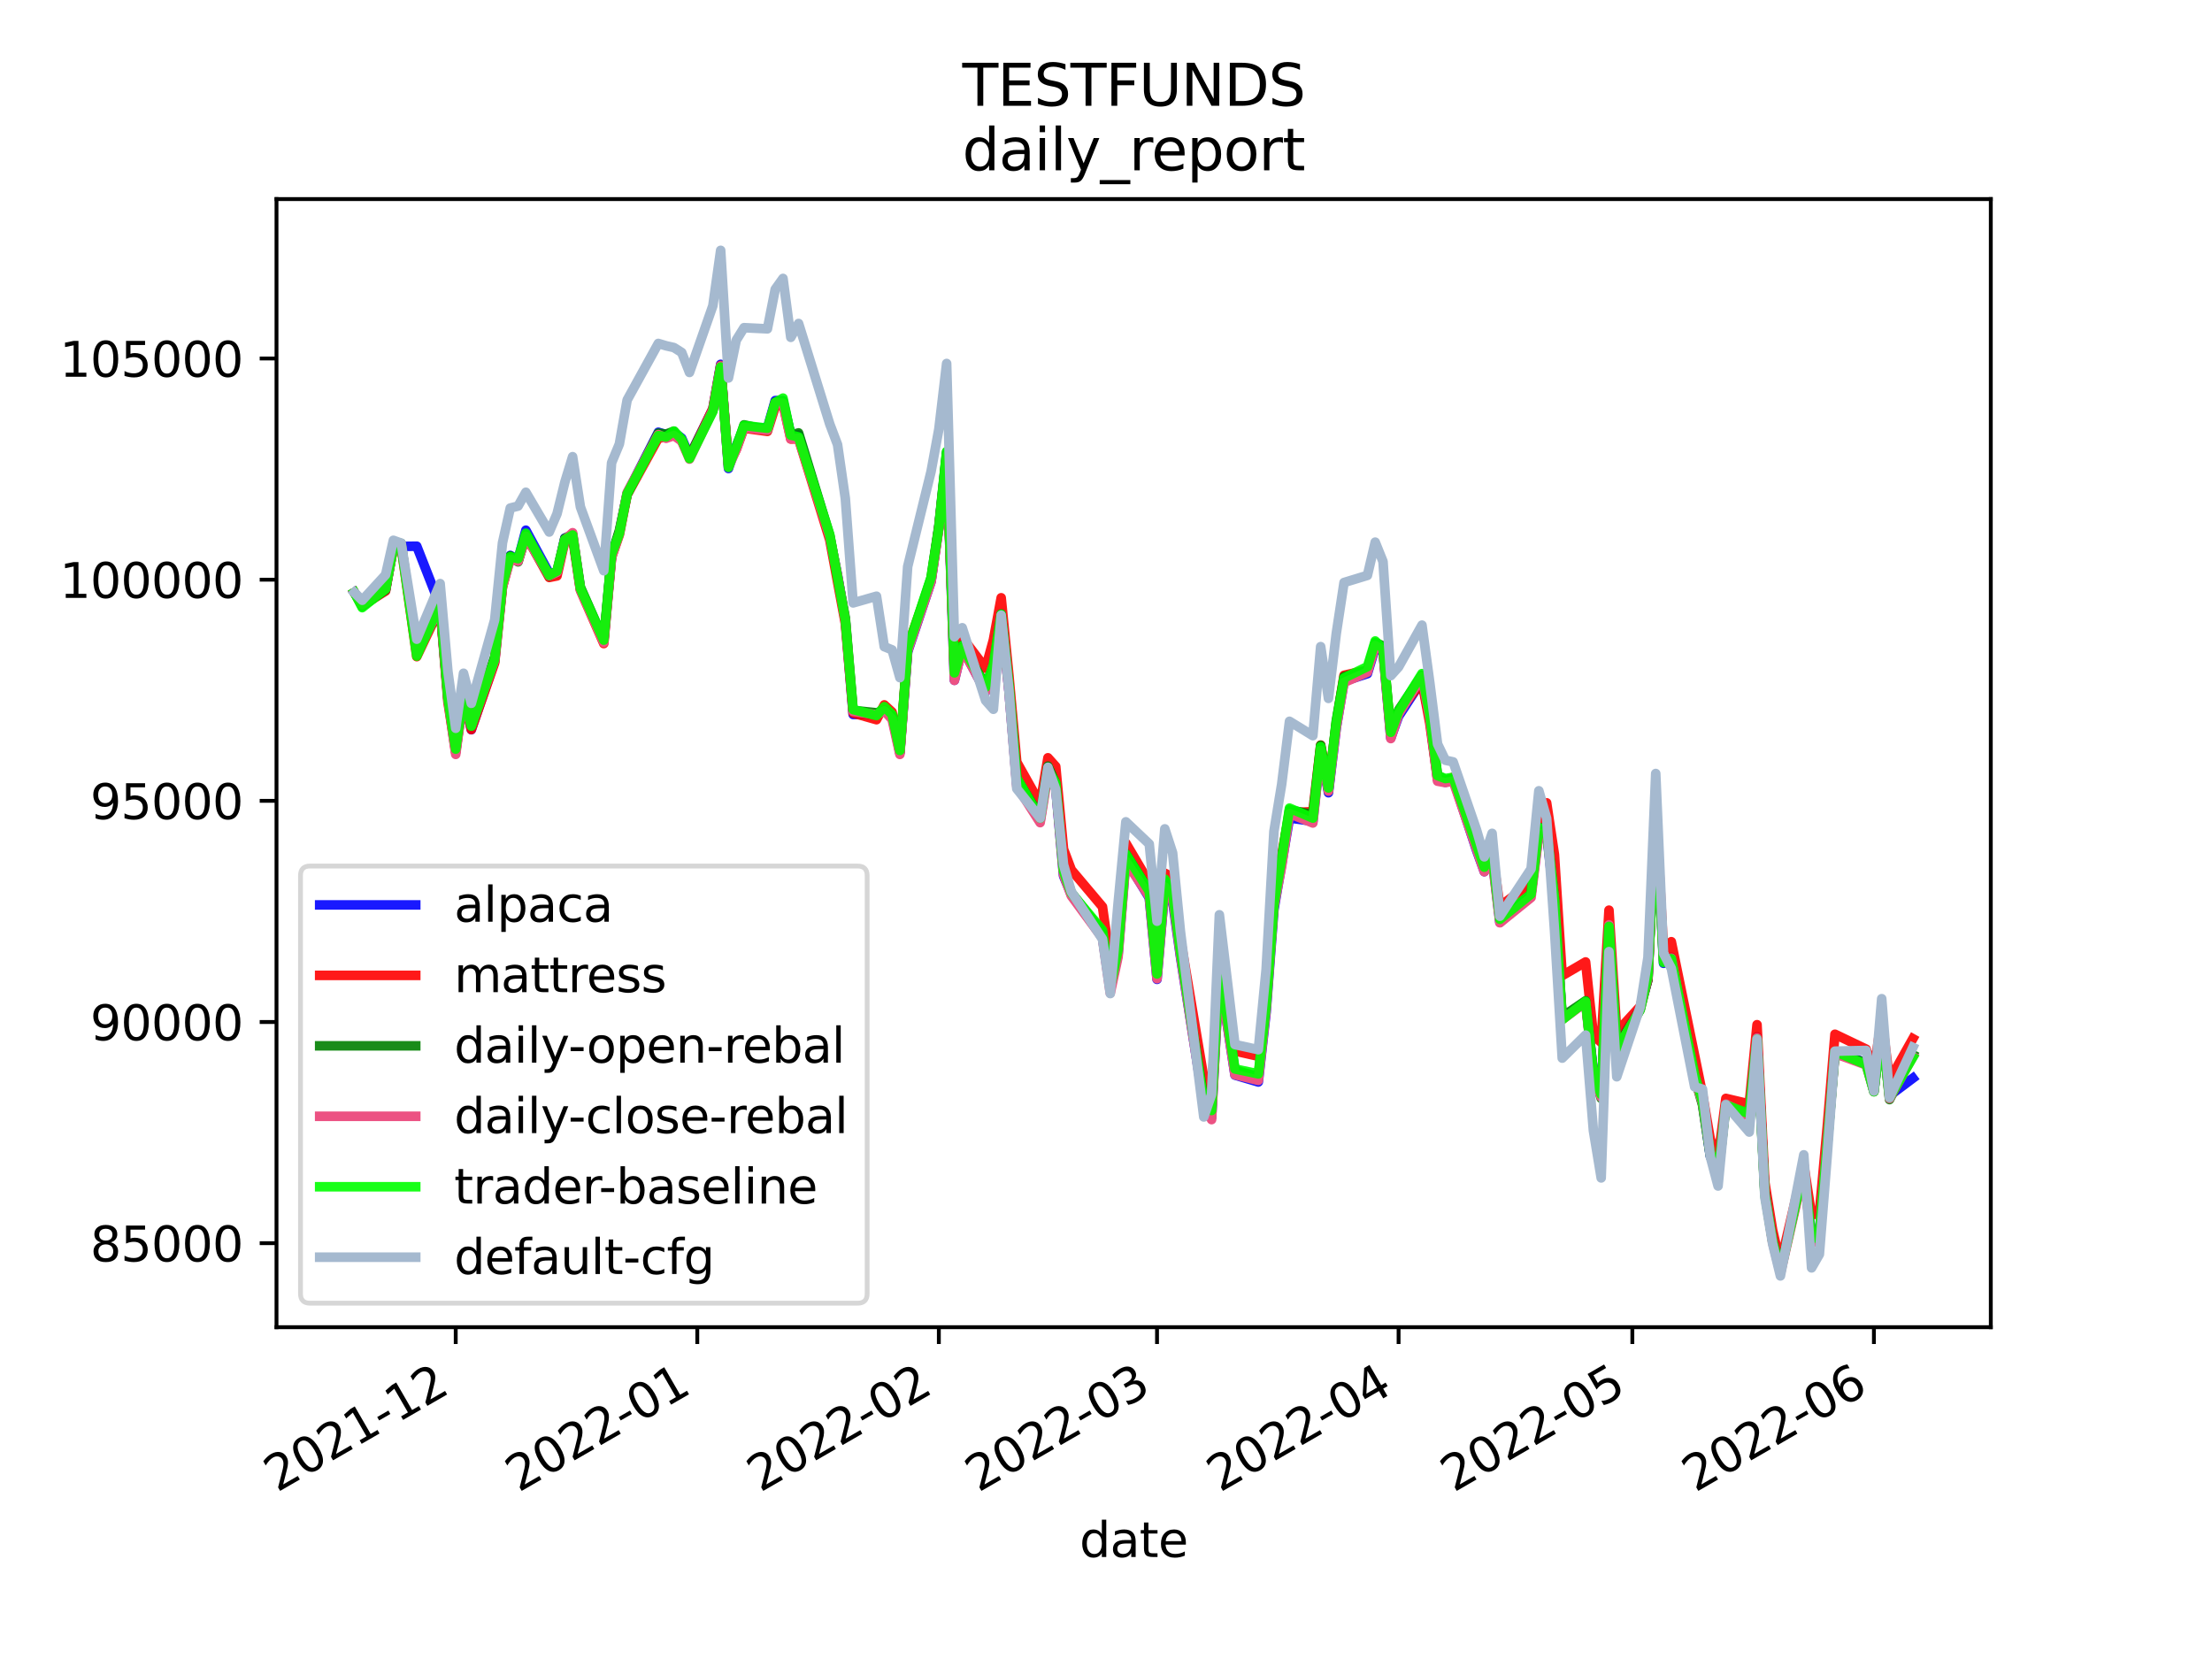 <?xml version="1.0" encoding="utf-8" standalone="no"?>
<!DOCTYPE svg PUBLIC "-//W3C//DTD SVG 1.1//EN"
  "http://www.w3.org/Graphics/SVG/1.1/DTD/svg11.dtd">
<svg height="345.6pt" version="1.1" viewBox="0 0 460.8 345.6" width="460.8pt" xmlns="http://www.w3.org/2000/svg" xmlns:xlink="http://www.w3.org/1999/xlink">
 <defs>
  <style type="text/css">*{stroke-linecap:butt;stroke-linejoin:round;}</style>
 </defs>
 <g id="figure_1">
  <g id="patch_1">
   <path d="M 0 345.6 
L 460.8 345.6 
L 460.8 0 
L 0 0 
z
" style="fill:#ffffff;"/>
  </g>
  <g id="axes_1">
   <g id="patch_2">
    <path d="M 57.6 276.48 
L 414.72 276.48 
L 414.72 41.472 
L 57.6 41.472 
z
" style="fill:#ffffff;"/>
   </g>
   <g id="matplotlib.axis_1">
    <g id="xtick_1">
     <g id="line2d_1">
      <defs>
       <path d="M 0 0 
L 0 3.5 
" id="m05304d8de3" style="stroke:#000000;stroke-width:0.8;"/>
      </defs>
      <g>
       <use style="stroke:#000000;stroke-width:0.8;" x="94.935" xlink:href="#m05304d8de3" y="276.48"/>
      </g>
     </g>
     <g id="text_1">
      <!-- 2021-12 -->
      <g transform="translate(57.71 310.952)rotate(-30)scale(0.1 -0.1)">
       <defs>
        <path d="M 1228 531 
L 3431 531 
L 3431 0 
L 469 0 
L 469 531 
Q 828 903 1448 1529 
Q 2069 2156 2228 2338 
Q 2531 2678 2651 2914 
Q 2772 3150 2772 3378 
Q 2772 3750 2511 3984 
Q 2250 4219 1831 4219 
Q 1534 4219 1204 4116 
Q 875 4013 500 3803 
L 500 4441 
Q 881 4594 1212 4672 
Q 1544 4750 1819 4750 
Q 2544 4750 2975 4387 
Q 3406 4025 3406 3419 
Q 3406 3131 3298 2873 
Q 3191 2616 2906 2266 
Q 2828 2175 2409 1742 
Q 1991 1309 1228 531 
z
" id="DejaVuSans-32" transform="scale(0.016)"/>
        <path d="M 2034 4250 
Q 1547 4250 1301 3770 
Q 1056 3291 1056 2328 
Q 1056 1369 1301 889 
Q 1547 409 2034 409 
Q 2525 409 2770 889 
Q 3016 1369 3016 2328 
Q 3016 3291 2770 3770 
Q 2525 4250 2034 4250 
z
M 2034 4750 
Q 2819 4750 3233 4129 
Q 3647 3509 3647 2328 
Q 3647 1150 3233 529 
Q 2819 -91 2034 -91 
Q 1250 -91 836 529 
Q 422 1150 422 2328 
Q 422 3509 836 4129 
Q 1250 4750 2034 4750 
z
" id="DejaVuSans-30" transform="scale(0.016)"/>
        <path d="M 794 531 
L 1825 531 
L 1825 4091 
L 703 3866 
L 703 4441 
L 1819 4666 
L 2450 4666 
L 2450 531 
L 3481 531 
L 3481 0 
L 794 0 
L 794 531 
z
" id="DejaVuSans-31" transform="scale(0.016)"/>
        <path d="M 313 2009 
L 1997 2009 
L 1997 1497 
L 313 1497 
L 313 2009 
z
" id="DejaVuSans-2d" transform="scale(0.016)"/>
       </defs>
       <use xlink:href="#DejaVuSans-32"/>
       <use x="63.623" xlink:href="#DejaVuSans-30"/>
       <use x="127.246" xlink:href="#DejaVuSans-32"/>
       <use x="190.869" xlink:href="#DejaVuSans-31"/>
       <use x="254.492" xlink:href="#DejaVuSans-2d"/>
       <use x="290.576" xlink:href="#DejaVuSans-31"/>
       <use x="354.199" xlink:href="#DejaVuSans-32"/>
      </g>
     </g>
    </g>
    <g id="xtick_2">
     <g id="line2d_2">
      <g>
       <use style="stroke:#000000;stroke-width:0.8;" x="145.257" xlink:href="#m05304d8de3" y="276.48"/>
      </g>
     </g>
     <g id="text_2">
      <!-- 2022-01 -->
      <g transform="translate(108.032 310.952)rotate(-30)scale(0.1 -0.1)">
       <use xlink:href="#DejaVuSans-32"/>
       <use x="63.623" xlink:href="#DejaVuSans-30"/>
       <use x="127.246" xlink:href="#DejaVuSans-32"/>
       <use x="190.869" xlink:href="#DejaVuSans-32"/>
       <use x="254.492" xlink:href="#DejaVuSans-2d"/>
       <use x="290.576" xlink:href="#DejaVuSans-30"/>
       <use x="354.199" xlink:href="#DejaVuSans-31"/>
      </g>
     </g>
    </g>
    <g id="xtick_3">
     <g id="line2d_3">
      <g>
       <use style="stroke:#000000;stroke-width:0.8;" x="195.578" xlink:href="#m05304d8de3" y="276.48"/>
      </g>
     </g>
     <g id="text_3">
      <!-- 2022-02 -->
      <g transform="translate(158.353 310.952)rotate(-30)scale(0.1 -0.1)">
       <use xlink:href="#DejaVuSans-32"/>
       <use x="63.623" xlink:href="#DejaVuSans-30"/>
       <use x="127.246" xlink:href="#DejaVuSans-32"/>
       <use x="190.869" xlink:href="#DejaVuSans-32"/>
       <use x="254.492" xlink:href="#DejaVuSans-2d"/>
       <use x="290.576" xlink:href="#DejaVuSans-30"/>
       <use x="354.199" xlink:href="#DejaVuSans-32"/>
      </g>
     </g>
    </g>
    <g id="xtick_4">
     <g id="line2d_4">
      <g>
       <use style="stroke:#000000;stroke-width:0.8;" x="241.03" xlink:href="#m05304d8de3" y="276.48"/>
      </g>
     </g>
     <g id="text_4">
      <!-- 2022-03 -->
      <g transform="translate(203.805 310.952)rotate(-30)scale(0.1 -0.1)">
       <defs>
        <path d="M 2597 2516 
Q 3050 2419 3304 2112 
Q 3559 1806 3559 1356 
Q 3559 666 3084 287 
Q 2609 -91 1734 -91 
Q 1441 -91 1130 -33 
Q 819 25 488 141 
L 488 750 
Q 750 597 1062 519 
Q 1375 441 1716 441 
Q 2309 441 2620 675 
Q 2931 909 2931 1356 
Q 2931 1769 2642 2001 
Q 2353 2234 1838 2234 
L 1294 2234 
L 1294 2753 
L 1863 2753 
Q 2328 2753 2575 2939 
Q 2822 3125 2822 3475 
Q 2822 3834 2567 4026 
Q 2313 4219 1838 4219 
Q 1578 4219 1281 4162 
Q 984 4106 628 3988 
L 628 4550 
Q 988 4650 1302 4700 
Q 1616 4750 1894 4750 
Q 2613 4750 3031 4423 
Q 3450 4097 3450 3541 
Q 3450 3153 3228 2886 
Q 3006 2619 2597 2516 
z
" id="DejaVuSans-33" transform="scale(0.016)"/>
       </defs>
       <use xlink:href="#DejaVuSans-32"/>
       <use x="63.623" xlink:href="#DejaVuSans-30"/>
       <use x="127.246" xlink:href="#DejaVuSans-32"/>
       <use x="190.869" xlink:href="#DejaVuSans-32"/>
       <use x="254.492" xlink:href="#DejaVuSans-2d"/>
       <use x="290.576" xlink:href="#DejaVuSans-30"/>
       <use x="354.199" xlink:href="#DejaVuSans-33"/>
      </g>
     </g>
    </g>
    <g id="xtick_5">
     <g id="line2d_5">
      <g>
       <use style="stroke:#000000;stroke-width:0.8;" x="291.351" xlink:href="#m05304d8de3" y="276.48"/>
      </g>
     </g>
     <g id="text_5">
      <!-- 2022-04 -->
      <g transform="translate(254.126 310.952)rotate(-30)scale(0.1 -0.1)">
       <defs>
        <path d="M 2419 4116 
L 825 1625 
L 2419 1625 
L 2419 4116 
z
M 2253 4666 
L 3047 4666 
L 3047 1625 
L 3713 1625 
L 3713 1100 
L 3047 1100 
L 3047 0 
L 2419 0 
L 2419 1100 
L 313 1100 
L 313 1709 
L 2253 4666 
z
" id="DejaVuSans-34" transform="scale(0.016)"/>
       </defs>
       <use xlink:href="#DejaVuSans-32"/>
       <use x="63.623" xlink:href="#DejaVuSans-30"/>
       <use x="127.246" xlink:href="#DejaVuSans-32"/>
       <use x="190.869" xlink:href="#DejaVuSans-32"/>
       <use x="254.492" xlink:href="#DejaVuSans-2d"/>
       <use x="290.576" xlink:href="#DejaVuSans-30"/>
       <use x="354.199" xlink:href="#DejaVuSans-34"/>
      </g>
     </g>
    </g>
    <g id="xtick_6">
     <g id="line2d_6">
      <g>
       <use style="stroke:#000000;stroke-width:0.8;" x="340.049" xlink:href="#m05304d8de3" y="276.48"/>
      </g>
     </g>
     <g id="text_6">
      <!-- 2022-05 -->
      <g transform="translate(302.825 310.952)rotate(-30)scale(0.1 -0.1)">
       <defs>
        <path d="M 691 4666 
L 3169 4666 
L 3169 4134 
L 1269 4134 
L 1269 2991 
Q 1406 3038 1543 3061 
Q 1681 3084 1819 3084 
Q 2600 3084 3056 2656 
Q 3513 2228 3513 1497 
Q 3513 744 3044 326 
Q 2575 -91 1722 -91 
Q 1428 -91 1123 -41 
Q 819 9 494 109 
L 494 744 
Q 775 591 1075 516 
Q 1375 441 1709 441 
Q 2250 441 2565 725 
Q 2881 1009 2881 1497 
Q 2881 1984 2565 2268 
Q 2250 2553 1709 2553 
Q 1456 2553 1204 2497 
Q 953 2441 691 2322 
L 691 4666 
z
" id="DejaVuSans-35" transform="scale(0.016)"/>
       </defs>
       <use xlink:href="#DejaVuSans-32"/>
       <use x="63.623" xlink:href="#DejaVuSans-30"/>
       <use x="127.246" xlink:href="#DejaVuSans-32"/>
       <use x="190.869" xlink:href="#DejaVuSans-32"/>
       <use x="254.492" xlink:href="#DejaVuSans-2d"/>
       <use x="290.576" xlink:href="#DejaVuSans-30"/>
       <use x="354.199" xlink:href="#DejaVuSans-35"/>
      </g>
     </g>
    </g>
    <g id="xtick_7">
     <g id="line2d_7">
      <g>
       <use style="stroke:#000000;stroke-width:0.8;" x="390.371" xlink:href="#m05304d8de3" y="276.48"/>
      </g>
     </g>
     <g id="text_7">
      <!-- 2022-06 -->
      <g transform="translate(353.146 310.952)rotate(-30)scale(0.1 -0.1)">
       <defs>
        <path d="M 2113 2584 
Q 1688 2584 1439 2293 
Q 1191 2003 1191 1497 
Q 1191 994 1439 701 
Q 1688 409 2113 409 
Q 2538 409 2786 701 
Q 3034 994 3034 1497 
Q 3034 2003 2786 2293 
Q 2538 2584 2113 2584 
z
M 3366 4563 
L 3366 3988 
Q 3128 4100 2886 4159 
Q 2644 4219 2406 4219 
Q 1781 4219 1451 3797 
Q 1122 3375 1075 2522 
Q 1259 2794 1537 2939 
Q 1816 3084 2150 3084 
Q 2853 3084 3261 2657 
Q 3669 2231 3669 1497 
Q 3669 778 3244 343 
Q 2819 -91 2113 -91 
Q 1303 -91 875 529 
Q 447 1150 447 2328 
Q 447 3434 972 4092 
Q 1497 4750 2381 4750 
Q 2619 4750 2861 4703 
Q 3103 4656 3366 4563 
z
" id="DejaVuSans-36" transform="scale(0.016)"/>
       </defs>
       <use xlink:href="#DejaVuSans-32"/>
       <use x="63.623" xlink:href="#DejaVuSans-30"/>
       <use x="127.246" xlink:href="#DejaVuSans-32"/>
       <use x="190.869" xlink:href="#DejaVuSans-32"/>
       <use x="254.492" xlink:href="#DejaVuSans-2d"/>
       <use x="290.576" xlink:href="#DejaVuSans-30"/>
       <use x="354.199" xlink:href="#DejaVuSans-36"/>
      </g>
     </g>
    </g>
    <g id="text_8">
     <!-- date -->
     <g transform="translate(224.885 324.351)scale(0.1 -0.1)">
      <defs>
       <path d="M 2906 2969 
L 2906 4863 
L 3481 4863 
L 3481 0 
L 2906 0 
L 2906 525 
Q 2725 213 2448 61 
Q 2172 -91 1784 -91 
Q 1150 -91 751 415 
Q 353 922 353 1747 
Q 353 2572 751 3078 
Q 1150 3584 1784 3584 
Q 2172 3584 2448 3432 
Q 2725 3281 2906 2969 
z
M 947 1747 
Q 947 1113 1208 752 
Q 1469 391 1925 391 
Q 2381 391 2643 752 
Q 2906 1113 2906 1747 
Q 2906 2381 2643 2742 
Q 2381 3103 1925 3103 
Q 1469 3103 1208 2742 
Q 947 2381 947 1747 
z
" id="DejaVuSans-64" transform="scale(0.016)"/>
       <path d="M 2194 1759 
Q 1497 1759 1228 1600 
Q 959 1441 959 1056 
Q 959 750 1161 570 
Q 1363 391 1709 391 
Q 2188 391 2477 730 
Q 2766 1069 2766 1631 
L 2766 1759 
L 2194 1759 
z
M 3341 1997 
L 3341 0 
L 2766 0 
L 2766 531 
Q 2569 213 2275 61 
Q 1981 -91 1556 -91 
Q 1019 -91 701 211 
Q 384 513 384 1019 
Q 384 1609 779 1909 
Q 1175 2209 1959 2209 
L 2766 2209 
L 2766 2266 
Q 2766 2663 2505 2880 
Q 2244 3097 1772 3097 
Q 1472 3097 1187 3025 
Q 903 2953 641 2809 
L 641 3341 
Q 956 3463 1253 3523 
Q 1550 3584 1831 3584 
Q 2591 3584 2966 3190 
Q 3341 2797 3341 1997 
z
" id="DejaVuSans-61" transform="scale(0.016)"/>
       <path d="M 1172 4494 
L 1172 3500 
L 2356 3500 
L 2356 3053 
L 1172 3053 
L 1172 1153 
Q 1172 725 1289 603 
Q 1406 481 1766 481 
L 2356 481 
L 2356 0 
L 1766 0 
Q 1100 0 847 248 
Q 594 497 594 1153 
L 594 3053 
L 172 3053 
L 172 3500 
L 594 3500 
L 594 4494 
L 1172 4494 
z
" id="DejaVuSans-74" transform="scale(0.016)"/>
       <path d="M 3597 1894 
L 3597 1613 
L 953 1613 
Q 991 1019 1311 708 
Q 1631 397 2203 397 
Q 2534 397 2845 478 
Q 3156 559 3463 722 
L 3463 178 
Q 3153 47 2828 -22 
Q 2503 -91 2169 -91 
Q 1331 -91 842 396 
Q 353 884 353 1716 
Q 353 2575 817 3079 
Q 1281 3584 2069 3584 
Q 2775 3584 3186 3129 
Q 3597 2675 3597 1894 
z
M 3022 2063 
Q 3016 2534 2758 2815 
Q 2500 3097 2075 3097 
Q 1594 3097 1305 2825 
Q 1016 2553 972 2059 
L 3022 2063 
z
" id="DejaVuSans-65" transform="scale(0.016)"/>
      </defs>
      <use xlink:href="#DejaVuSans-64"/>
      <use x="63.477" xlink:href="#DejaVuSans-61"/>
      <use x="124.756" xlink:href="#DejaVuSans-74"/>
      <use x="163.965" xlink:href="#DejaVuSans-65"/>
     </g>
    </g>
   </g>
   <g id="matplotlib.axis_2">
    <g id="ytick_1">
     <g id="line2d_8">
      <defs>
       <path d="M 0 0 
L -3.5 0 
" id="m7887bc5d58" style="stroke:#000000;stroke-width:0.8;"/>
      </defs>
      <g>
       <use style="stroke:#000000;stroke-width:0.8;" x="57.6" xlink:href="#m7887bc5d58" y="258.975"/>
      </g>
     </g>
     <g id="text_9">
      <!-- 85000 -->
      <g transform="translate(18.788 262.774)scale(0.1 -0.1)">
       <defs>
        <path d="M 2034 2216 
Q 1584 2216 1326 1975 
Q 1069 1734 1069 1313 
Q 1069 891 1326 650 
Q 1584 409 2034 409 
Q 2484 409 2743 651 
Q 3003 894 3003 1313 
Q 3003 1734 2745 1975 
Q 2488 2216 2034 2216 
z
M 1403 2484 
Q 997 2584 770 2862 
Q 544 3141 544 3541 
Q 544 4100 942 4425 
Q 1341 4750 2034 4750 
Q 2731 4750 3128 4425 
Q 3525 4100 3525 3541 
Q 3525 3141 3298 2862 
Q 3072 2584 2669 2484 
Q 3125 2378 3379 2068 
Q 3634 1759 3634 1313 
Q 3634 634 3220 271 
Q 2806 -91 2034 -91 
Q 1263 -91 848 271 
Q 434 634 434 1313 
Q 434 1759 690 2068 
Q 947 2378 1403 2484 
z
M 1172 3481 
Q 1172 3119 1398 2916 
Q 1625 2713 2034 2713 
Q 2441 2713 2670 2916 
Q 2900 3119 2900 3481 
Q 2900 3844 2670 4047 
Q 2441 4250 2034 4250 
Q 1625 4250 1398 4047 
Q 1172 3844 1172 3481 
z
" id="DejaVuSans-38" transform="scale(0.016)"/>
       </defs>
       <use xlink:href="#DejaVuSans-38"/>
       <use x="63.623" xlink:href="#DejaVuSans-35"/>
       <use x="127.246" xlink:href="#DejaVuSans-30"/>
       <use x="190.869" xlink:href="#DejaVuSans-30"/>
       <use x="254.492" xlink:href="#DejaVuSans-30"/>
      </g>
     </g>
    </g>
    <g id="ytick_2">
     <g id="line2d_9">
      <g>
       <use style="stroke:#000000;stroke-width:0.8;" x="57.6" xlink:href="#m7887bc5d58" y="212.902"/>
      </g>
     </g>
     <g id="text_10">
      <!-- 90000 -->
      <g transform="translate(18.788 216.701)scale(0.1 -0.1)">
       <defs>
        <path d="M 703 97 
L 703 672 
Q 941 559 1184 500 
Q 1428 441 1663 441 
Q 2288 441 2617 861 
Q 2947 1281 2994 2138 
Q 2813 1869 2534 1725 
Q 2256 1581 1919 1581 
Q 1219 1581 811 2004 
Q 403 2428 403 3163 
Q 403 3881 828 4315 
Q 1253 4750 1959 4750 
Q 2769 4750 3195 4129 
Q 3622 3509 3622 2328 
Q 3622 1225 3098 567 
Q 2575 -91 1691 -91 
Q 1453 -91 1209 -44 
Q 966 3 703 97 
z
M 1959 2075 
Q 2384 2075 2632 2365 
Q 2881 2656 2881 3163 
Q 2881 3666 2632 3958 
Q 2384 4250 1959 4250 
Q 1534 4250 1286 3958 
Q 1038 3666 1038 3163 
Q 1038 2656 1286 2365 
Q 1534 2075 1959 2075 
z
" id="DejaVuSans-39" transform="scale(0.016)"/>
       </defs>
       <use xlink:href="#DejaVuSans-39"/>
       <use x="63.623" xlink:href="#DejaVuSans-30"/>
       <use x="127.246" xlink:href="#DejaVuSans-30"/>
       <use x="190.869" xlink:href="#DejaVuSans-30"/>
       <use x="254.492" xlink:href="#DejaVuSans-30"/>
      </g>
     </g>
    </g>
    <g id="ytick_3">
     <g id="line2d_10">
      <g>
       <use style="stroke:#000000;stroke-width:0.8;" x="57.6" xlink:href="#m7887bc5d58" y="166.829"/>
      </g>
     </g>
     <g id="text_11">
      <!-- 95000 -->
      <g transform="translate(18.788 170.628)scale(0.1 -0.1)">
       <use xlink:href="#DejaVuSans-39"/>
       <use x="63.623" xlink:href="#DejaVuSans-35"/>
       <use x="127.246" xlink:href="#DejaVuSans-30"/>
       <use x="190.869" xlink:href="#DejaVuSans-30"/>
       <use x="254.492" xlink:href="#DejaVuSans-30"/>
      </g>
     </g>
    </g>
    <g id="ytick_4">
     <g id="line2d_11">
      <g>
       <use style="stroke:#000000;stroke-width:0.8;" x="57.6" xlink:href="#m7887bc5d58" y="120.756"/>
      </g>
     </g>
     <g id="text_12">
      <!-- 100000 -->
      <g transform="translate(12.425 124.555)scale(0.1 -0.1)">
       <use xlink:href="#DejaVuSans-31"/>
       <use x="63.623" xlink:href="#DejaVuSans-30"/>
       <use x="127.246" xlink:href="#DejaVuSans-30"/>
       <use x="190.869" xlink:href="#DejaVuSans-30"/>
       <use x="254.492" xlink:href="#DejaVuSans-30"/>
       <use x="318.115" xlink:href="#DejaVuSans-30"/>
      </g>
     </g>
    </g>
    <g id="ytick_5">
     <g id="line2d_12">
      <g>
       <use style="stroke:#000000;stroke-width:0.8;" x="57.6" xlink:href="#m7887bc5d58" y="74.683"/>
      </g>
     </g>
     <g id="text_13">
      <!-- 105000 -->
      <g transform="translate(12.425 78.482)scale(0.1 -0.1)">
       <use xlink:href="#DejaVuSans-31"/>
       <use x="63.623" xlink:href="#DejaVuSans-30"/>
       <use x="127.246" xlink:href="#DejaVuSans-35"/>
       <use x="190.869" xlink:href="#DejaVuSans-30"/>
       <use x="254.492" xlink:href="#DejaVuSans-30"/>
       <use x="318.115" xlink:href="#DejaVuSans-30"/>
      </g>
     </g>
    </g>
   </g>
   <g id="line2d_13">
    <path clip-path="url(#pbdb2757b68)" d="M 73.833 123.443 
L 75.456 125.733 
L 80.326 122.91 
L 81.949 113.847 
L 86.819 113.785 
L 91.689 126.217 
L 93.312 145.492 
L 94.935 156.57 
L 96.559 144.994 
L 98.182 152.009 
L 103.052 137.775 
L 104.675 121.525 
L 106.298 115.703 
L 107.921 116.622 
L 109.545 110.45 
L 114.415 119.442 
L 116.038 119.421 
L 117.661 112.095 
L 119.284 111.43 
L 120.908 122.699 
L 125.777 133.617 
L 127.401 115.796 
L 129.024 110.846 
L 130.647 102.787 
L 137.14 90.042 
L 138.764 90.56 
L 140.387 90.057 
L 142.01 91.277 
L 143.633 95.079 
L 148.503 85.168 
L 150.127 75.903 
L 151.75 97.596 
L 153.373 92.912 
L 154.996 88.98 
L 159.866 89.168 
L 161.489 83.447 
L 163.113 83.435 
L 164.736 90.622 
L 166.359 90.595 
L 172.852 111.846 
L 174.476 119.826 
L 176.099 129.24 
L 177.722 148.833 
L 182.592 148.788 
L 184.215 147.985 
L 185.839 149.22 
L 187.462 156.813 
L 189.085 135.8 
L 193.955 121.19 
L 195.578 109.817 
L 197.201 94.596 
L 198.825 141.711 
L 200.448 134.991 
L 205.318 144.092 
L 206.941 139.75 
L 208.564 128.16 
L 210.188 143.93 
L 211.811 163.324 
L 216.681 170.972 
L 218.304 160.613 
L 219.927 164.154 
L 221.551 182.45 
L 223.174 186.376 
L 229.667 195.248 
L 231.29 206.203 
L 232.913 198.788 
L 234.537 179.077 
L 239.407 187.015 
L 241.03 204.016 
L 242.653 184.937 
L 244.276 187.706 
L 245.9 199.245 
L 250.769 230.091 
L 252.393 232.73 
L 254.016 202.732 
L 257.263 223.959 
L 262.132 225.397 
L 263.756 210.855 
L 265.379 189.518 
L 268.625 170.407 
L 273.495 171.072 
L 275.119 156.249 
L 276.742 165.142 
L 278.365 151.669 
L 279.988 141.908 
L 284.858 140.337 
L 286.481 134.96 
L 288.105 135.689 
L 289.728 153.718 
L 291.351 149.207 
L 296.221 141.758 
L 297.844 149.882 
L 299.468 162.34 
L 301.091 162.952 
L 302.714 162.313 
L 307.584 177.103 
L 309.207 181.576 
L 310.831 178.384 
L 312.454 192.156 
L 318.947 186.178 
L 320.57 173.539 
L 322.193 173.517 
L 323.817 188.159 
L 325.44 212.163 
L 330.31 208.672 
L 331.933 223.177 
L 333.556 228.429 
L 335.18 192.635 
L 336.803 217.938 
L 341.673 209.891 
L 343.296 204.093 
L 344.919 167.915 
L 346.543 200.669 
L 348.166 199.407 
L 353.036 224.008 
L 354.659 229.853 
L 356.282 240.847 
L 357.905 244.293 
L 359.529 230.042 
L 364.399 232.472 
L 366.022 215.984 
L 367.645 248.212 
L 369.268 258.111 
L 370.892 264.864 
L 375.761 243.212 
L 377.385 257.908 
L 379.008 256.607 
L 380.631 238.597 
L 382.255 219.09 
L 388.748 221.432 
L 390.371 227.365 
L 391.994 213.329 
L 393.617 228.256 
L 398.487 224.607 
L 398.487 224.607 
" style="fill:none;stroke:#0000ff;stroke-linecap:square;stroke-opacity:0.9;stroke-width:2;"/>
   </g>
   <g id="line2d_14">
    <path clip-path="url(#pbdb2757b68)" d="M 73.833 123.443 
L 75.456 126.17 
L 80.326 123.114 
L 81.949 113.827 
L 83.572 113.889 
L 86.819 136.791 
L 91.689 126.564 
L 93.312 146.254 
L 94.935 156.695 
L 96.559 144.912 
L 98.182 151.982 
L 103.052 138.067 
L 104.675 122.265 
L 106.298 116.132 
L 107.921 116.846 
L 109.545 111.541 
L 114.415 120.294 
L 116.038 119.968 
L 117.661 112.786 
L 119.284 111.958 
L 120.908 122.944 
L 125.777 134.065 
L 127.401 116.079 
L 129.024 111.388 
L 130.647 103.071 
L 137.14 91.264 
L 138.764 91.076 
L 140.387 90.433 
L 142.01 91.769 
L 143.633 95.264 
L 148.503 85.107 
L 150.127 76.132 
L 151.75 96.77 
L 153.373 93.653 
L 154.996 89.197 
L 159.866 89.863 
L 161.489 84.743 
L 163.113 84.169 
L 164.736 91.456 
L 166.359 91.43 
L 172.852 112.469 
L 176.099 129.924 
L 177.722 148.543 
L 182.592 149.924 
L 184.215 146.842 
L 185.839 148.342 
L 187.462 156.767 
L 189.085 134.665 
L 193.955 120.955 
L 195.578 109.877 
L 197.201 95.189 
L 198.825 139.327 
L 200.448 132.79 
L 205.318 139.216 
L 206.941 133.302 
L 208.564 124.529 
L 210.188 140.837 
L 211.811 158.757 
L 216.681 167.438 
L 218.304 157.86 
L 219.927 159.67 
L 221.551 176.881 
L 223.174 181.199 
L 229.667 188.903 
L 231.29 200.354 
L 232.913 195.458 
L 234.537 175.648 
L 239.407 183.888 
L 241.03 201.21 
L 242.653 181.907 
L 244.276 182.726 
L 245.9 195.485 
L 250.769 224.486 
L 252.393 228.268 
L 254.016 198.929 
L 255.639 210.247 
L 257.263 218.941 
L 262.132 220.037 
L 263.756 206.617 
L 265.379 186.763 
L 268.625 169.311 
L 273.495 169.08 
L 275.119 155.217 
L 276.742 163.748 
L 278.365 150.79 
L 279.988 140.682 
L 284.858 139.565 
L 286.481 134.601 
L 288.105 135.364 
L 289.728 153.006 
L 291.351 148.275 
L 296.221 142.032 
L 297.844 150.664 
L 299.468 162.314 
L 301.091 162.768 
L 302.714 161.911 
L 307.584 175.805 
L 309.207 179.957 
L 310.831 177.21 
L 312.454 188.826 
L 318.947 183.894 
L 320.57 171.735 
L 322.193 167.244 
L 323.817 178.015 
L 325.44 203.24 
L 330.31 200.393 
L 331.933 215.666 
L 333.556 217.151 
L 335.18 189.608 
L 336.803 214.986 
L 341.673 209.663 
L 343.296 204.097 
L 344.919 167.546 
L 346.543 198.025 
L 348.166 196.175 
L 354.659 227.868 
L 356.282 237.298 
L 357.905 241.332 
L 359.529 228.817 
L 364.399 229.962 
L 366.022 213.464 
L 367.645 246.311 
L 369.268 256.237 
L 370.892 263.316 
L 375.761 242.568 
L 377.385 253.132 
L 379.008 252.647 
L 380.631 234.929 
L 382.255 215.453 
L 388.748 218.557 
L 390.371 223.127 
L 391.994 211.949 
L 393.617 225.048 
L 398.487 216.382 
L 398.487 216.382 
" style="fill:none;stroke:#ff0000;stroke-linecap:square;stroke-opacity:0.9;stroke-width:2;"/>
   </g>
   <g id="line2d_15">
    <path clip-path="url(#pbdb2757b68)" d="M 73.833 123.443 
L 75.456 126.304 
L 80.326 122.849 
L 81.949 114.116 
L 83.572 113.2 
L 86.819 135.998 
L 91.689 126.466 
L 93.312 145.32 
L 94.935 156.097 
L 96.559 143.976 
L 98.182 151.252 
L 103.052 136.807 
L 104.675 122.156 
L 106.298 115.815 
L 107.921 117.048 
L 109.545 111.52 
L 114.415 120.008 
L 116.038 118.964 
L 117.661 112.165 
L 119.284 111.319 
L 120.908 122.298 
L 125.777 133.327 
L 127.401 115.686 
L 129.024 110.523 
L 130.647 102.999 
L 137.14 90.242 
L 138.764 90.44 
L 140.387 89.82 
L 142.01 91.78 
L 143.633 95.173 
L 148.503 85.546 
L 150.127 76.322 
L 151.75 96.846 
L 153.373 93.436 
L 154.996 88.508 
L 159.866 89.594 
L 161.489 83.799 
L 163.113 83.596 
L 164.736 90.63 
L 166.359 90.187 
L 172.852 111.504 
L 176.099 128.715 
L 177.722 147.982 
L 182.592 148.489 
L 184.215 147.992 
L 185.839 149.243 
L 187.462 156.602 
L 189.085 135.309 
L 193.955 120.405 
L 195.578 109.532 
L 197.201 94.175 
L 198.825 140.327 
L 200.448 134.457 
L 205.318 142.756 
L 206.941 138.877 
L 208.564 127.913 
L 210.188 143.016 
L 211.811 162.159 
L 216.681 170.119 
L 218.304 159.602 
L 219.927 163.152 
L 221.551 181.413 
L 223.174 185.94 
L 229.667 194.227 
L 231.29 205.641 
L 232.913 197.67 
L 234.537 177.877 
L 239.407 185.584 
L 241.03 202.885 
L 242.653 183.49 
L 244.276 186.53 
L 245.9 198.193 
L 250.769 228.889 
L 252.393 231.673 
L 254.016 201.192 
L 257.263 222.982 
L 262.132 224.281 
L 263.756 209.236 
L 265.379 188.464 
L 267.002 178.986 
L 268.625 168.68 
L 273.495 169.715 
L 275.119 155.258 
L 276.742 164.754 
L 278.365 150.217 
L 279.988 140.975 
L 284.858 139.615 
L 286.481 133.834 
L 288.105 134.567 
L 289.728 152.999 
L 291.351 147.932 
L 296.221 140.668 
L 297.844 148.814 
L 299.468 161.467 
L 301.091 162.46 
L 302.714 162.234 
L 309.207 180.607 
L 310.831 177.808 
L 312.454 191.652 
L 318.947 186.287 
L 320.57 172.413 
L 322.193 172.764 
L 323.817 186.96 
L 325.44 211.793 
L 330.31 208.484 
L 331.933 223.569 
L 333.556 228.799 
L 335.18 192.777 
L 336.803 218.198 
L 341.673 210.388 
L 343.296 203.953 
L 344.919 167.978 
L 346.543 199.837 
L 348.166 199.652 
L 353.036 224.505 
L 354.659 230.152 
L 356.282 240.738 
L 357.905 244.867 
L 359.529 230.467 
L 364.399 232.207 
L 366.022 216.541 
L 367.645 248.231 
L 369.268 258.614 
L 370.892 264.66 
L 375.761 243.751 
L 377.385 258.856 
L 379.008 256.824 
L 380.631 238.905 
L 382.255 219.504 
L 388.748 221.371 
L 390.371 227.338 
L 391.994 213.192 
L 393.617 229.059 
L 398.487 219.731 
L 398.487 219.731 
" style="fill:none;stroke:#008000;stroke-linecap:square;stroke-opacity:0.9;stroke-width:2;"/>
   </g>
   <g id="line2d_16">
    <path clip-path="url(#pbdb2757b68)" d="M 73.833 123.443 
L 75.456 125.957 
L 80.326 122.655 
L 81.949 114.161 
L 83.572 113.35 
L 86.819 136.234 
L 91.689 126.191 
L 93.312 145.707 
L 94.935 157.154 
L 96.559 144.965 
L 98.182 151.212 
L 103.052 137.521 
L 104.675 122.267 
L 106.298 116.488 
L 107.921 116.911 
L 109.545 111.707 
L 114.415 119.915 
L 116.038 119.231 
L 117.661 112.482 
L 119.284 110.977 
L 120.908 122.905 
L 125.777 133.834 
L 127.401 116.153 
L 129.024 111.176 
L 130.647 102.61 
L 137.14 90.542 
L 138.764 91.309 
L 140.387 90.738 
L 142.01 91.897 
L 143.633 95.636 
L 148.503 85.45 
L 150.127 76.236 
L 151.75 97.308 
L 153.373 93.637 
L 154.996 89.049 
L 159.866 89.607 
L 161.489 83.929 
L 163.113 84.008 
L 164.736 91.409 
L 166.359 91.317 
L 172.852 111.756 
L 174.476 119.93 
L 176.099 129.307 
L 177.722 148.218 
L 182.592 148.88 
L 184.215 148.085 
L 185.839 149.841 
L 187.462 157.158 
L 189.085 135.615 
L 193.955 121.177 
L 195.578 110.118 
L 197.201 94.88 
L 198.825 141.735 
L 200.448 135.127 
L 205.318 144.046 
L 206.941 139.971 
L 208.564 128.978 
L 210.188 143.991 
L 211.811 163.75 
L 216.681 171.371 
L 218.304 161.281 
L 219.927 163.952 
L 221.551 182.213 
L 223.174 186.622 
L 229.667 195.431 
L 231.29 206.867 
L 232.913 199.336 
L 234.537 179.428 
L 239.407 186.786 
L 241.03 203.879 
L 242.653 184.775 
L 244.276 186.967 
L 245.9 198.951 
L 250.769 230.2 
L 252.393 233.233 
L 254.016 202.606 
L 257.263 223.878 
L 262.132 225.067 
L 263.756 210.351 
L 265.379 188.892 
L 267.002 180.426 
L 268.625 169.486 
L 273.495 171.444 
L 275.119 156.344 
L 276.742 164.799 
L 278.365 151.562 
L 279.988 142.172 
L 284.858 140.032 
L 286.481 134.507 
L 288.105 135.442 
L 289.728 153.858 
L 291.351 148.781 
L 296.221 140.97 
L 297.844 149.547 
L 299.468 162.735 
L 301.091 163.031 
L 302.714 162.709 
L 309.207 181.598 
L 310.831 178.94 
L 312.454 192.227 
L 318.947 186.975 
L 320.57 173.85 
L 322.193 173.286 
L 323.817 187.558 
L 325.44 212.398 
L 330.31 208.791 
L 331.933 224.103 
L 333.556 228.545 
L 335.18 192.642 
L 336.803 218.882 
L 341.673 210.268 
L 343.296 203.571 
L 344.919 167.427 
L 346.543 200.142 
L 348.166 199.593 
L 353.036 224.62 
L 354.659 229.746 
L 356.282 240.122 
L 357.905 245.005 
L 359.529 229.994 
L 364.399 232.532 
L 366.022 216.23 
L 367.645 248.491 
L 369.268 258.833 
L 370.892 265.249 
L 375.761 244.005 
L 377.385 259.092 
L 379.008 257.238 
L 382.255 219.46 
L 388.748 221.842 
L 390.371 227.414 
L 391.994 213.258 
L 393.617 228.832 
L 398.487 220.108 
L 398.487 220.108 
" style="fill:none;stroke:#ec5283;stroke-linecap:square;stroke-width:2;"/>
   </g>
   <g id="line2d_17">
    <path clip-path="url(#pbdb2757b68)" d="M 73.833 123.443 
L 75.456 126.585 
L 80.326 122.674 
L 81.949 114.017 
L 83.572 113.635 
L 86.819 136.682 
L 91.689 125.589 
L 93.312 145.452 
L 94.935 156.054 
L 96.559 144.539 
L 98.182 151.271 
L 103.052 137.298 
L 104.675 121.59 
L 106.298 115.97 
L 107.921 116.373 
L 109.545 111.077 
L 114.415 119.818 
L 116.038 118.962 
L 117.661 112.446 
L 119.284 111.465 
L 120.908 122.554 
L 125.777 133.349 
L 127.401 115.428 
L 129.024 111.138 
L 130.647 102.866 
L 137.14 90.752 
L 138.764 91.004 
L 140.387 89.804 
L 142.01 91.501 
L 143.633 95.518 
L 148.503 85.697 
L 150.127 76.469 
L 151.75 97.356 
L 154.996 88.641 
L 159.866 89.203 
L 161.489 83.845 
L 163.113 82.934 
L 164.736 90.645 
L 166.359 91.027 
L 172.852 111.371 
L 176.099 129.13 
L 177.722 147.813 
L 182.592 149.067 
L 184.215 147.215 
L 185.839 148.841 
L 187.462 156.338 
L 189.085 134.962 
L 193.955 120.301 
L 195.578 109.919 
L 197.201 94.053 
L 198.825 140.167 
L 200.448 134.535 
L 205.318 143.155 
L 206.941 138.475 
L 208.564 127.968 
L 210.188 142.886 
L 211.811 162.07 
L 216.681 170.438 
L 218.304 160.322 
L 219.927 163.124 
L 221.551 181.459 
L 223.174 185.996 
L 229.667 193.775 
L 231.29 205.52 
L 232.913 197.898 
L 234.537 177.912 
L 239.407 185.675 
L 241.03 202.882 
L 242.653 183.142 
L 244.276 185.871 
L 245.9 198.073 
L 250.769 229.465 
L 252.393 231.331 
L 254.016 201.066 
L 257.263 222.685 
L 262.132 223.707 
L 263.756 209.598 
L 265.379 188.35 
L 267.002 178.764 
L 268.625 168.343 
L 273.495 170.422 
L 275.119 155.548 
L 276.742 164.142 
L 278.365 150.466 
L 279.988 141.243 
L 284.858 138.869 
L 286.481 133.528 
L 288.105 135.123 
L 289.728 152.546 
L 291.351 148.173 
L 296.221 140.326 
L 297.844 148.756 
L 299.468 161.576 
L 301.091 162.183 
L 302.714 161.93 
L 309.207 180.646 
L 310.831 177.678 
L 312.454 191.491 
L 318.947 186.251 
L 320.57 172.366 
L 322.193 173.138 
L 323.817 187.207 
L 325.44 212.429 
L 330.31 208.609 
L 331.933 223.927 
L 333.556 227.996 
L 335.18 192.995 
L 336.803 218.666 
L 341.673 210.38 
L 343.296 203.24 
L 344.919 167.892 
L 346.543 200.505 
L 348.166 199.727 
L 353.036 223.902 
L 354.659 229.472 
L 356.282 240.125 
L 357.905 244.545 
L 359.529 230.196 
L 364.399 232.012 
L 366.022 216.468 
L 367.645 248.887 
L 369.268 258.554 
L 370.892 265.032 
L 375.761 243.327 
L 377.385 258.201 
L 379.008 257.127 
L 380.631 238.874 
L 382.255 219.03 
L 388.748 221.75 
L 390.371 227.432 
L 391.994 213.91 
L 393.617 228.612 
L 398.487 220.255 
L 398.487 220.255 
" style="fill:none;stroke:#00ff00;stroke-linecap:square;stroke-opacity:0.9;stroke-width:2;"/>
   </g>
   <g id="line2d_18">
    <path clip-path="url(#pbdb2757b68)" d="M 73.833 123.443 
L 75.456 125.044 
L 80.326 119.736 
L 81.949 112.554 
L 83.572 113.144 
L 86.819 133.151 
L 91.689 121.571 
L 93.312 139.901 
L 94.935 151.708 
L 96.559 140.253 
L 98.182 146.515 
L 103.052 129.108 
L 104.675 113.09 
L 106.298 105.834 
L 107.921 105.427 
L 109.545 102.547 
L 114.415 110.83 
L 116.038 107.032 
L 117.661 100.459 
L 119.284 95.137 
L 120.908 105.597 
L 125.777 118.889 
L 127.401 96.414 
L 129.024 92.501 
L 130.647 83.328 
L 137.14 71.546 
L 138.764 72.036 
L 140.387 72.402 
L 142.01 73.426 
L 143.633 77.588 
L 148.503 63.685 
L 150.127 52.154 
L 151.75 78.74 
L 153.373 70.873 
L 154.996 68.264 
L 159.866 68.503 
L 161.489 60.275 
L 163.113 58.003 
L 164.736 70.272 
L 166.359 67.387 
L 172.852 88.337 
L 174.476 92.625 
L 176.099 103.851 
L 177.722 125.597 
L 182.592 124.204 
L 184.215 134.716 
L 185.839 135.381 
L 187.462 141.167 
L 189.085 118.03 
L 193.955 98.23 
L 195.578 89.407 
L 197.201 75.722 
L 198.825 132.65 
L 200.448 130.773 
L 205.318 145.918 
L 206.941 147.751 
L 208.564 128.158 
L 210.188 143.881 
L 211.811 164.301 
L 216.681 170.411 
L 218.304 159.843 
L 219.927 164.482 
L 221.551 180.117 
L 223.174 185.759 
L 229.667 195.646 
L 231.29 206.98 
L 232.913 188.24 
L 234.537 171.201 
L 239.407 175.812 
L 241.03 191.901 
L 242.653 172.668 
L 244.276 177.663 
L 245.9 193.977 
L 250.769 232.679 
L 252.393 227.98 
L 254.016 190.567 
L 257.263 217.598 
L 262.132 218.669 
L 263.756 201.952 
L 265.379 173.21 
L 267.002 163.331 
L 268.625 150.261 
L 273.495 153.254 
L 275.119 134.705 
L 276.742 145.488 
L 278.365 132.008 
L 279.988 121.349 
L 284.858 119.861 
L 286.481 112.941 
L 288.105 116.975 
L 289.728 140.748 
L 291.351 138.943 
L 296.221 130.228 
L 297.844 142.148 
L 299.468 154.989 
L 301.091 158.365 
L 302.714 158.716 
L 307.584 172.862 
L 309.207 178.489 
L 310.831 173.602 
L 312.454 190.861 
L 318.947 181.008 
L 320.57 164.738 
L 322.193 170.47 
L 323.817 193.604 
L 325.44 220.427 
L 330.31 215.625 
L 331.933 235.522 
L 333.556 245.382 
L 335.18 198.244 
L 336.803 224.308 
L 341.673 209.791 
L 343.296 199.473 
L 344.919 161.139 
L 346.543 198.58 
L 348.166 201.74 
L 353.036 226.419 
L 354.659 226.893 
L 356.282 240.946 
L 357.905 247.064 
L 359.529 230.138 
L 364.399 235.827 
L 366.022 216.493 
L 367.645 249.411 
L 369.268 259.114 
L 370.892 265.798 
L 375.761 240.573 
L 377.385 264.121 
L 379.008 261.294 
L 380.631 240.919 
L 382.255 218.977 
L 388.748 218.83 
L 390.371 227.29 
L 391.994 208.044 
L 393.617 228.635 
L 398.487 218.2 
L 398.487 218.2 
" style="fill:none;stroke:#a5b9cf;stroke-linecap:square;stroke-width:2;"/>
   </g>
   <g id="patch_3">
    <path d="M 57.6 276.48 
L 57.6 41.472 
" style="fill:none;stroke:#000000;stroke-linecap:square;stroke-linejoin:miter;stroke-width:0.8;"/>
   </g>
   <g id="patch_4">
    <path d="M 414.72 276.48 
L 414.72 41.472 
" style="fill:none;stroke:#000000;stroke-linecap:square;stroke-linejoin:miter;stroke-width:0.8;"/>
   </g>
   <g id="patch_5">
    <path d="M 57.6 276.48 
L 414.72 276.48 
" style="fill:none;stroke:#000000;stroke-linecap:square;stroke-linejoin:miter;stroke-width:0.8;"/>
   </g>
   <g id="patch_6">
    <path d="M 57.6 41.472 
L 414.72 41.472 
" style="fill:none;stroke:#000000;stroke-linecap:square;stroke-linejoin:miter;stroke-width:0.8;"/>
   </g>
   <g id="text_14">
    <!-- TESTFUNDS -->
    <g transform="translate(200.47 22.035)scale(0.12 -0.12)">
     <defs>
      <path d="M -19 4666 
L 3928 4666 
L 3928 4134 
L 2272 4134 
L 2272 0 
L 1638 0 
L 1638 4134 
L -19 4134 
L -19 4666 
z
" id="DejaVuSans-54" transform="scale(0.016)"/>
      <path d="M 628 4666 
L 3578 4666 
L 3578 4134 
L 1259 4134 
L 1259 2753 
L 3481 2753 
L 3481 2222 
L 1259 2222 
L 1259 531 
L 3634 531 
L 3634 0 
L 628 0 
L 628 4666 
z
" id="DejaVuSans-45" transform="scale(0.016)"/>
      <path d="M 3425 4513 
L 3425 3897 
Q 3066 4069 2747 4153 
Q 2428 4238 2131 4238 
Q 1616 4238 1336 4038 
Q 1056 3838 1056 3469 
Q 1056 3159 1242 3001 
Q 1428 2844 1947 2747 
L 2328 2669 
Q 3034 2534 3370 2195 
Q 3706 1856 3706 1288 
Q 3706 609 3251 259 
Q 2797 -91 1919 -91 
Q 1588 -91 1214 -16 
Q 841 59 441 206 
L 441 856 
Q 825 641 1194 531 
Q 1563 422 1919 422 
Q 2459 422 2753 634 
Q 3047 847 3047 1241 
Q 3047 1584 2836 1778 
Q 2625 1972 2144 2069 
L 1759 2144 
Q 1053 2284 737 2584 
Q 422 2884 422 3419 
Q 422 4038 858 4394 
Q 1294 4750 2059 4750 
Q 2388 4750 2728 4690 
Q 3069 4631 3425 4513 
z
" id="DejaVuSans-53" transform="scale(0.016)"/>
      <path d="M 628 4666 
L 3309 4666 
L 3309 4134 
L 1259 4134 
L 1259 2759 
L 3109 2759 
L 3109 2228 
L 1259 2228 
L 1259 0 
L 628 0 
L 628 4666 
z
" id="DejaVuSans-46" transform="scale(0.016)"/>
      <path d="M 556 4666 
L 1191 4666 
L 1191 1831 
Q 1191 1081 1462 751 
Q 1734 422 2344 422 
Q 2950 422 3222 751 
Q 3494 1081 3494 1831 
L 3494 4666 
L 4128 4666 
L 4128 1753 
Q 4128 841 3676 375 
Q 3225 -91 2344 -91 
Q 1459 -91 1007 375 
Q 556 841 556 1753 
L 556 4666 
z
" id="DejaVuSans-55" transform="scale(0.016)"/>
      <path d="M 628 4666 
L 1478 4666 
L 3547 763 
L 3547 4666 
L 4159 4666 
L 4159 0 
L 3309 0 
L 1241 3903 
L 1241 0 
L 628 0 
L 628 4666 
z
" id="DejaVuSans-4e" transform="scale(0.016)"/>
      <path d="M 1259 4147 
L 1259 519 
L 2022 519 
Q 2988 519 3436 956 
Q 3884 1394 3884 2338 
Q 3884 3275 3436 3711 
Q 2988 4147 2022 4147 
L 1259 4147 
z
M 628 4666 
L 1925 4666 
Q 3281 4666 3915 4102 
Q 4550 3538 4550 2338 
Q 4550 1131 3912 565 
Q 3275 0 1925 0 
L 628 0 
L 628 4666 
z
" id="DejaVuSans-44" transform="scale(0.016)"/>
     </defs>
     <use xlink:href="#DejaVuSans-54"/>
     <use x="61.084" xlink:href="#DejaVuSans-45"/>
     <use x="124.268" xlink:href="#DejaVuSans-53"/>
     <use x="187.744" xlink:href="#DejaVuSans-54"/>
     <use x="248.828" xlink:href="#DejaVuSans-46"/>
     <use x="306.348" xlink:href="#DejaVuSans-55"/>
     <use x="379.541" xlink:href="#DejaVuSans-4e"/>
     <use x="454.346" xlink:href="#DejaVuSans-44"/>
     <use x="531.348" xlink:href="#DejaVuSans-53"/>
    </g>
    <!-- daily_report -->
    <g transform="translate(200.467 35.472)scale(0.12 -0.12)">
     <defs>
      <path d="M 603 3500 
L 1178 3500 
L 1178 0 
L 603 0 
L 603 3500 
z
M 603 4863 
L 1178 4863 
L 1178 4134 
L 603 4134 
L 603 4863 
z
" id="DejaVuSans-69" transform="scale(0.016)"/>
      <path d="M 603 4863 
L 1178 4863 
L 1178 0 
L 603 0 
L 603 4863 
z
" id="DejaVuSans-6c" transform="scale(0.016)"/>
      <path d="M 2059 -325 
Q 1816 -950 1584 -1140 
Q 1353 -1331 966 -1331 
L 506 -1331 
L 506 -850 
L 844 -850 
Q 1081 -850 1212 -737 
Q 1344 -625 1503 -206 
L 1606 56 
L 191 3500 
L 800 3500 
L 1894 763 
L 2988 3500 
L 3597 3500 
L 2059 -325 
z
" id="DejaVuSans-79" transform="scale(0.016)"/>
      <path d="M 3263 -1063 
L 3263 -1509 
L -63 -1509 
L -63 -1063 
L 3263 -1063 
z
" id="DejaVuSans-5f" transform="scale(0.016)"/>
      <path d="M 2631 2963 
Q 2534 3019 2420 3045 
Q 2306 3072 2169 3072 
Q 1681 3072 1420 2755 
Q 1159 2438 1159 1844 
L 1159 0 
L 581 0 
L 581 3500 
L 1159 3500 
L 1159 2956 
Q 1341 3275 1631 3429 
Q 1922 3584 2338 3584 
Q 2397 3584 2469 3576 
Q 2541 3569 2628 3553 
L 2631 2963 
z
" id="DejaVuSans-72" transform="scale(0.016)"/>
      <path d="M 1159 525 
L 1159 -1331 
L 581 -1331 
L 581 3500 
L 1159 3500 
L 1159 2969 
Q 1341 3281 1617 3432 
Q 1894 3584 2278 3584 
Q 2916 3584 3314 3078 
Q 3713 2572 3713 1747 
Q 3713 922 3314 415 
Q 2916 -91 2278 -91 
Q 1894 -91 1617 61 
Q 1341 213 1159 525 
z
M 3116 1747 
Q 3116 2381 2855 2742 
Q 2594 3103 2138 3103 
Q 1681 3103 1420 2742 
Q 1159 2381 1159 1747 
Q 1159 1113 1420 752 
Q 1681 391 2138 391 
Q 2594 391 2855 752 
Q 3116 1113 3116 1747 
z
" id="DejaVuSans-70" transform="scale(0.016)"/>
      <path d="M 1959 3097 
Q 1497 3097 1228 2736 
Q 959 2375 959 1747 
Q 959 1119 1226 758 
Q 1494 397 1959 397 
Q 2419 397 2687 759 
Q 2956 1122 2956 1747 
Q 2956 2369 2687 2733 
Q 2419 3097 1959 3097 
z
M 1959 3584 
Q 2709 3584 3137 3096 
Q 3566 2609 3566 1747 
Q 3566 888 3137 398 
Q 2709 -91 1959 -91 
Q 1206 -91 779 398 
Q 353 888 353 1747 
Q 353 2609 779 3096 
Q 1206 3584 1959 3584 
z
" id="DejaVuSans-6f" transform="scale(0.016)"/>
     </defs>
     <use xlink:href="#DejaVuSans-64"/>
     <use x="63.477" xlink:href="#DejaVuSans-61"/>
     <use x="124.756" xlink:href="#DejaVuSans-69"/>
     <use x="152.539" xlink:href="#DejaVuSans-6c"/>
     <use x="180.322" xlink:href="#DejaVuSans-79"/>
     <use x="239.502" xlink:href="#DejaVuSans-5f"/>
     <use x="289.502" xlink:href="#DejaVuSans-72"/>
     <use x="328.365" xlink:href="#DejaVuSans-65"/>
     <use x="389.889" xlink:href="#DejaVuSans-70"/>
     <use x="453.365" xlink:href="#DejaVuSans-6f"/>
     <use x="514.547" xlink:href="#DejaVuSans-72"/>
     <use x="555.66" xlink:href="#DejaVuSans-74"/>
    </g>
   </g>
   <g id="legend_1">
    <g id="patch_7">
     <path d="M 64.6 271.48 
L 178.644 271.48 
Q 180.644 271.48 180.644 269.48 
L 180.644 182.411 
Q 180.644 180.411 178.644 180.411 
L 64.6 180.411 
Q 62.6 180.411 62.6 182.411 
L 62.6 269.48 
Q 62.6 271.48 64.6 271.48 
z
" style="fill:#ffffff;opacity:0.8;stroke:#cccccc;stroke-linejoin:miter;"/>
    </g>
    <g id="line2d_19">
     <path d="M 66.6 188.51 
L 86.6 188.51 
" style="fill:none;stroke:#0000ff;stroke-linecap:square;stroke-opacity:0.9;stroke-width:2;"/>
    </g>
    <g id="line2d_20"/>
    <g id="text_15">
     <!-- alpaca -->
     <g transform="translate(94.6 192.01)scale(0.1 -0.1)">
      <defs>
       <path d="M 3122 3366 
L 3122 2828 
Q 2878 2963 2633 3030 
Q 2388 3097 2138 3097 
Q 1578 3097 1268 2742 
Q 959 2388 959 1747 
Q 959 1106 1268 751 
Q 1578 397 2138 397 
Q 2388 397 2633 464 
Q 2878 531 3122 666 
L 3122 134 
Q 2881 22 2623 -34 
Q 2366 -91 2075 -91 
Q 1284 -91 818 406 
Q 353 903 353 1747 
Q 353 2603 823 3093 
Q 1294 3584 2113 3584 
Q 2378 3584 2631 3529 
Q 2884 3475 3122 3366 
z
" id="DejaVuSans-63" transform="scale(0.016)"/>
      </defs>
      <use xlink:href="#DejaVuSans-61"/>
      <use x="61.279" xlink:href="#DejaVuSans-6c"/>
      <use x="89.062" xlink:href="#DejaVuSans-70"/>
      <use x="152.539" xlink:href="#DejaVuSans-61"/>
      <use x="213.818" xlink:href="#DejaVuSans-63"/>
      <use x="268.799" xlink:href="#DejaVuSans-61"/>
     </g>
    </g>
    <g id="line2d_21">
     <path d="M 66.6 203.188 
L 86.6 203.188 
" style="fill:none;stroke:#ff0000;stroke-linecap:square;stroke-opacity:0.9;stroke-width:2;"/>
    </g>
    <g id="line2d_22"/>
    <g id="text_16">
     <!-- mattress -->
     <g transform="translate(94.6 206.688)scale(0.1 -0.1)">
      <defs>
       <path d="M 3328 2828 
Q 3544 3216 3844 3400 
Q 4144 3584 4550 3584 
Q 5097 3584 5394 3201 
Q 5691 2819 5691 2113 
L 5691 0 
L 5113 0 
L 5113 2094 
Q 5113 2597 4934 2840 
Q 4756 3084 4391 3084 
Q 3944 3084 3684 2787 
Q 3425 2491 3425 1978 
L 3425 0 
L 2847 0 
L 2847 2094 
Q 2847 2600 2669 2842 
Q 2491 3084 2119 3084 
Q 1678 3084 1418 2786 
Q 1159 2488 1159 1978 
L 1159 0 
L 581 0 
L 581 3500 
L 1159 3500 
L 1159 2956 
Q 1356 3278 1631 3431 
Q 1906 3584 2284 3584 
Q 2666 3584 2933 3390 
Q 3200 3197 3328 2828 
z
" id="DejaVuSans-6d" transform="scale(0.016)"/>
       <path d="M 2834 3397 
L 2834 2853 
Q 2591 2978 2328 3040 
Q 2066 3103 1784 3103 
Q 1356 3103 1142 2972 
Q 928 2841 928 2578 
Q 928 2378 1081 2264 
Q 1234 2150 1697 2047 
L 1894 2003 
Q 2506 1872 2764 1633 
Q 3022 1394 3022 966 
Q 3022 478 2636 193 
Q 2250 -91 1575 -91 
Q 1294 -91 989 -36 
Q 684 19 347 128 
L 347 722 
Q 666 556 975 473 
Q 1284 391 1588 391 
Q 1994 391 2212 530 
Q 2431 669 2431 922 
Q 2431 1156 2273 1281 
Q 2116 1406 1581 1522 
L 1381 1569 
Q 847 1681 609 1914 
Q 372 2147 372 2553 
Q 372 3047 722 3315 
Q 1072 3584 1716 3584 
Q 2034 3584 2315 3537 
Q 2597 3491 2834 3397 
z
" id="DejaVuSans-73" transform="scale(0.016)"/>
      </defs>
      <use xlink:href="#DejaVuSans-6d"/>
      <use x="97.412" xlink:href="#DejaVuSans-61"/>
      <use x="158.691" xlink:href="#DejaVuSans-74"/>
      <use x="197.9" xlink:href="#DejaVuSans-74"/>
      <use x="237.109" xlink:href="#DejaVuSans-72"/>
      <use x="275.973" xlink:href="#DejaVuSans-65"/>
      <use x="337.496" xlink:href="#DejaVuSans-73"/>
      <use x="389.596" xlink:href="#DejaVuSans-73"/>
     </g>
    </g>
    <g id="line2d_23">
     <path d="M 66.6 217.866 
L 86.6 217.866 
" style="fill:none;stroke:#008000;stroke-linecap:square;stroke-opacity:0.9;stroke-width:2;"/>
    </g>
    <g id="line2d_24"/>
    <g id="text_17">
     <!-- daily-open-rebal -->
     <g transform="translate(94.6 221.366)scale(0.1 -0.1)">
      <defs>
       <path d="M 3513 2113 
L 3513 0 
L 2938 0 
L 2938 2094 
Q 2938 2591 2744 2837 
Q 2550 3084 2163 3084 
Q 1697 3084 1428 2787 
Q 1159 2491 1159 1978 
L 1159 0 
L 581 0 
L 581 3500 
L 1159 3500 
L 1159 2956 
Q 1366 3272 1645 3428 
Q 1925 3584 2291 3584 
Q 2894 3584 3203 3211 
Q 3513 2838 3513 2113 
z
" id="DejaVuSans-6e" transform="scale(0.016)"/>
       <path d="M 3116 1747 
Q 3116 2381 2855 2742 
Q 2594 3103 2138 3103 
Q 1681 3103 1420 2742 
Q 1159 2381 1159 1747 
Q 1159 1113 1420 752 
Q 1681 391 2138 391 
Q 2594 391 2855 752 
Q 3116 1113 3116 1747 
z
M 1159 2969 
Q 1341 3281 1617 3432 
Q 1894 3584 2278 3584 
Q 2916 3584 3314 3078 
Q 3713 2572 3713 1747 
Q 3713 922 3314 415 
Q 2916 -91 2278 -91 
Q 1894 -91 1617 61 
Q 1341 213 1159 525 
L 1159 0 
L 581 0 
L 581 4863 
L 1159 4863 
L 1159 2969 
z
" id="DejaVuSans-62" transform="scale(0.016)"/>
      </defs>
      <use xlink:href="#DejaVuSans-64"/>
      <use x="63.477" xlink:href="#DejaVuSans-61"/>
      <use x="124.756" xlink:href="#DejaVuSans-69"/>
      <use x="152.539" xlink:href="#DejaVuSans-6c"/>
      <use x="180.322" xlink:href="#DejaVuSans-79"/>
      <use x="237.752" xlink:href="#DejaVuSans-2d"/>
      <use x="275.711" xlink:href="#DejaVuSans-6f"/>
      <use x="336.893" xlink:href="#DejaVuSans-70"/>
      <use x="400.369" xlink:href="#DejaVuSans-65"/>
      <use x="461.893" xlink:href="#DejaVuSans-6e"/>
      <use x="525.271" xlink:href="#DejaVuSans-2d"/>
      <use x="561.355" xlink:href="#DejaVuSans-72"/>
      <use x="600.219" xlink:href="#DejaVuSans-65"/>
      <use x="661.742" xlink:href="#DejaVuSans-62"/>
      <use x="725.219" xlink:href="#DejaVuSans-61"/>
      <use x="786.498" xlink:href="#DejaVuSans-6c"/>
     </g>
    </g>
    <g id="line2d_25">
     <path d="M 66.6 232.544 
L 86.6 232.544 
" style="fill:none;stroke:#ec5283;stroke-linecap:square;stroke-width:2;"/>
    </g>
    <g id="line2d_26"/>
    <g id="text_18">
     <!-- daily-close-rebal -->
     <g transform="translate(94.6 236.044)scale(0.1 -0.1)">
      <use xlink:href="#DejaVuSans-64"/>
      <use x="63.477" xlink:href="#DejaVuSans-61"/>
      <use x="124.756" xlink:href="#DejaVuSans-69"/>
      <use x="152.539" xlink:href="#DejaVuSans-6c"/>
      <use x="180.322" xlink:href="#DejaVuSans-79"/>
      <use x="237.752" xlink:href="#DejaVuSans-2d"/>
      <use x="273.836" xlink:href="#DejaVuSans-63"/>
      <use x="328.816" xlink:href="#DejaVuSans-6c"/>
      <use x="356.6" xlink:href="#DejaVuSans-6f"/>
      <use x="417.781" xlink:href="#DejaVuSans-73"/>
      <use x="469.881" xlink:href="#DejaVuSans-65"/>
      <use x="531.404" xlink:href="#DejaVuSans-2d"/>
      <use x="567.488" xlink:href="#DejaVuSans-72"/>
      <use x="606.352" xlink:href="#DejaVuSans-65"/>
      <use x="667.875" xlink:href="#DejaVuSans-62"/>
      <use x="731.352" xlink:href="#DejaVuSans-61"/>
      <use x="792.631" xlink:href="#DejaVuSans-6c"/>
     </g>
    </g>
    <g id="line2d_27">
     <path d="M 66.6 247.222 
L 86.6 247.222 
" style="fill:none;stroke:#00ff00;stroke-linecap:square;stroke-opacity:0.9;stroke-width:2;"/>
    </g>
    <g id="line2d_28"/>
    <g id="text_19">
     <!-- trader-baseline -->
     <g transform="translate(94.6 250.722)scale(0.1 -0.1)">
      <use xlink:href="#DejaVuSans-74"/>
      <use x="39.209" xlink:href="#DejaVuSans-72"/>
      <use x="80.322" xlink:href="#DejaVuSans-61"/>
      <use x="141.602" xlink:href="#DejaVuSans-64"/>
      <use x="205.078" xlink:href="#DejaVuSans-65"/>
      <use x="266.602" xlink:href="#DejaVuSans-72"/>
      <use x="301.34" xlink:href="#DejaVuSans-2d"/>
      <use x="337.424" xlink:href="#DejaVuSans-62"/>
      <use x="400.9" xlink:href="#DejaVuSans-61"/>
      <use x="462.18" xlink:href="#DejaVuSans-73"/>
      <use x="514.279" xlink:href="#DejaVuSans-65"/>
      <use x="575.803" xlink:href="#DejaVuSans-6c"/>
      <use x="603.586" xlink:href="#DejaVuSans-69"/>
      <use x="631.369" xlink:href="#DejaVuSans-6e"/>
      <use x="694.748" xlink:href="#DejaVuSans-65"/>
     </g>
    </g>
    <g id="line2d_29">
     <path d="M 66.6 261.9 
L 86.6 261.9 
" style="fill:none;stroke:#a5b9cf;stroke-linecap:square;stroke-width:2;"/>
    </g>
    <g id="line2d_30"/>
    <g id="text_20">
     <!-- default-cfg -->
     <g transform="translate(94.6 265.4)scale(0.1 -0.1)">
      <defs>
       <path d="M 2375 4863 
L 2375 4384 
L 1825 4384 
Q 1516 4384 1395 4259 
Q 1275 4134 1275 3809 
L 1275 3500 
L 2222 3500 
L 2222 3053 
L 1275 3053 
L 1275 0 
L 697 0 
L 697 3053 
L 147 3053 
L 147 3500 
L 697 3500 
L 697 3744 
Q 697 4328 969 4595 
Q 1241 4863 1831 4863 
L 2375 4863 
z
" id="DejaVuSans-66" transform="scale(0.016)"/>
       <path d="M 544 1381 
L 544 3500 
L 1119 3500 
L 1119 1403 
Q 1119 906 1312 657 
Q 1506 409 1894 409 
Q 2359 409 2629 706 
Q 2900 1003 2900 1516 
L 2900 3500 
L 3475 3500 
L 3475 0 
L 2900 0 
L 2900 538 
Q 2691 219 2414 64 
Q 2138 -91 1772 -91 
Q 1169 -91 856 284 
Q 544 659 544 1381 
z
M 1991 3584 
L 1991 3584 
z
" id="DejaVuSans-75" transform="scale(0.016)"/>
       <path d="M 2906 1791 
Q 2906 2416 2648 2759 
Q 2391 3103 1925 3103 
Q 1463 3103 1205 2759 
Q 947 2416 947 1791 
Q 947 1169 1205 825 
Q 1463 481 1925 481 
Q 2391 481 2648 825 
Q 2906 1169 2906 1791 
z
M 3481 434 
Q 3481 -459 3084 -895 
Q 2688 -1331 1869 -1331 
Q 1566 -1331 1297 -1286 
Q 1028 -1241 775 -1147 
L 775 -588 
Q 1028 -725 1275 -790 
Q 1522 -856 1778 -856 
Q 2344 -856 2625 -561 
Q 2906 -266 2906 331 
L 2906 616 
Q 2728 306 2450 153 
Q 2172 0 1784 0 
Q 1141 0 747 490 
Q 353 981 353 1791 
Q 353 2603 747 3093 
Q 1141 3584 1784 3584 
Q 2172 3584 2450 3431 
Q 2728 3278 2906 2969 
L 2906 3500 
L 3481 3500 
L 3481 434 
z
" id="DejaVuSans-67" transform="scale(0.016)"/>
      </defs>
      <use xlink:href="#DejaVuSans-64"/>
      <use x="63.477" xlink:href="#DejaVuSans-65"/>
      <use x="125" xlink:href="#DejaVuSans-66"/>
      <use x="160.205" xlink:href="#DejaVuSans-61"/>
      <use x="221.484" xlink:href="#DejaVuSans-75"/>
      <use x="284.863" xlink:href="#DejaVuSans-6c"/>
      <use x="312.646" xlink:href="#DejaVuSans-74"/>
      <use x="351.855" xlink:href="#DejaVuSans-2d"/>
      <use x="387.939" xlink:href="#DejaVuSans-63"/>
      <use x="442.92" xlink:href="#DejaVuSans-66"/>
      <use x="478.125" xlink:href="#DejaVuSans-67"/>
     </g>
    </g>
   </g>
  </g>
 </g>
 <defs>
  <clipPath id="pbdb2757b68">
   <rect height="235.008" width="357.12" x="57.6" y="41.472"/>
  </clipPath>
 </defs>
</svg>
